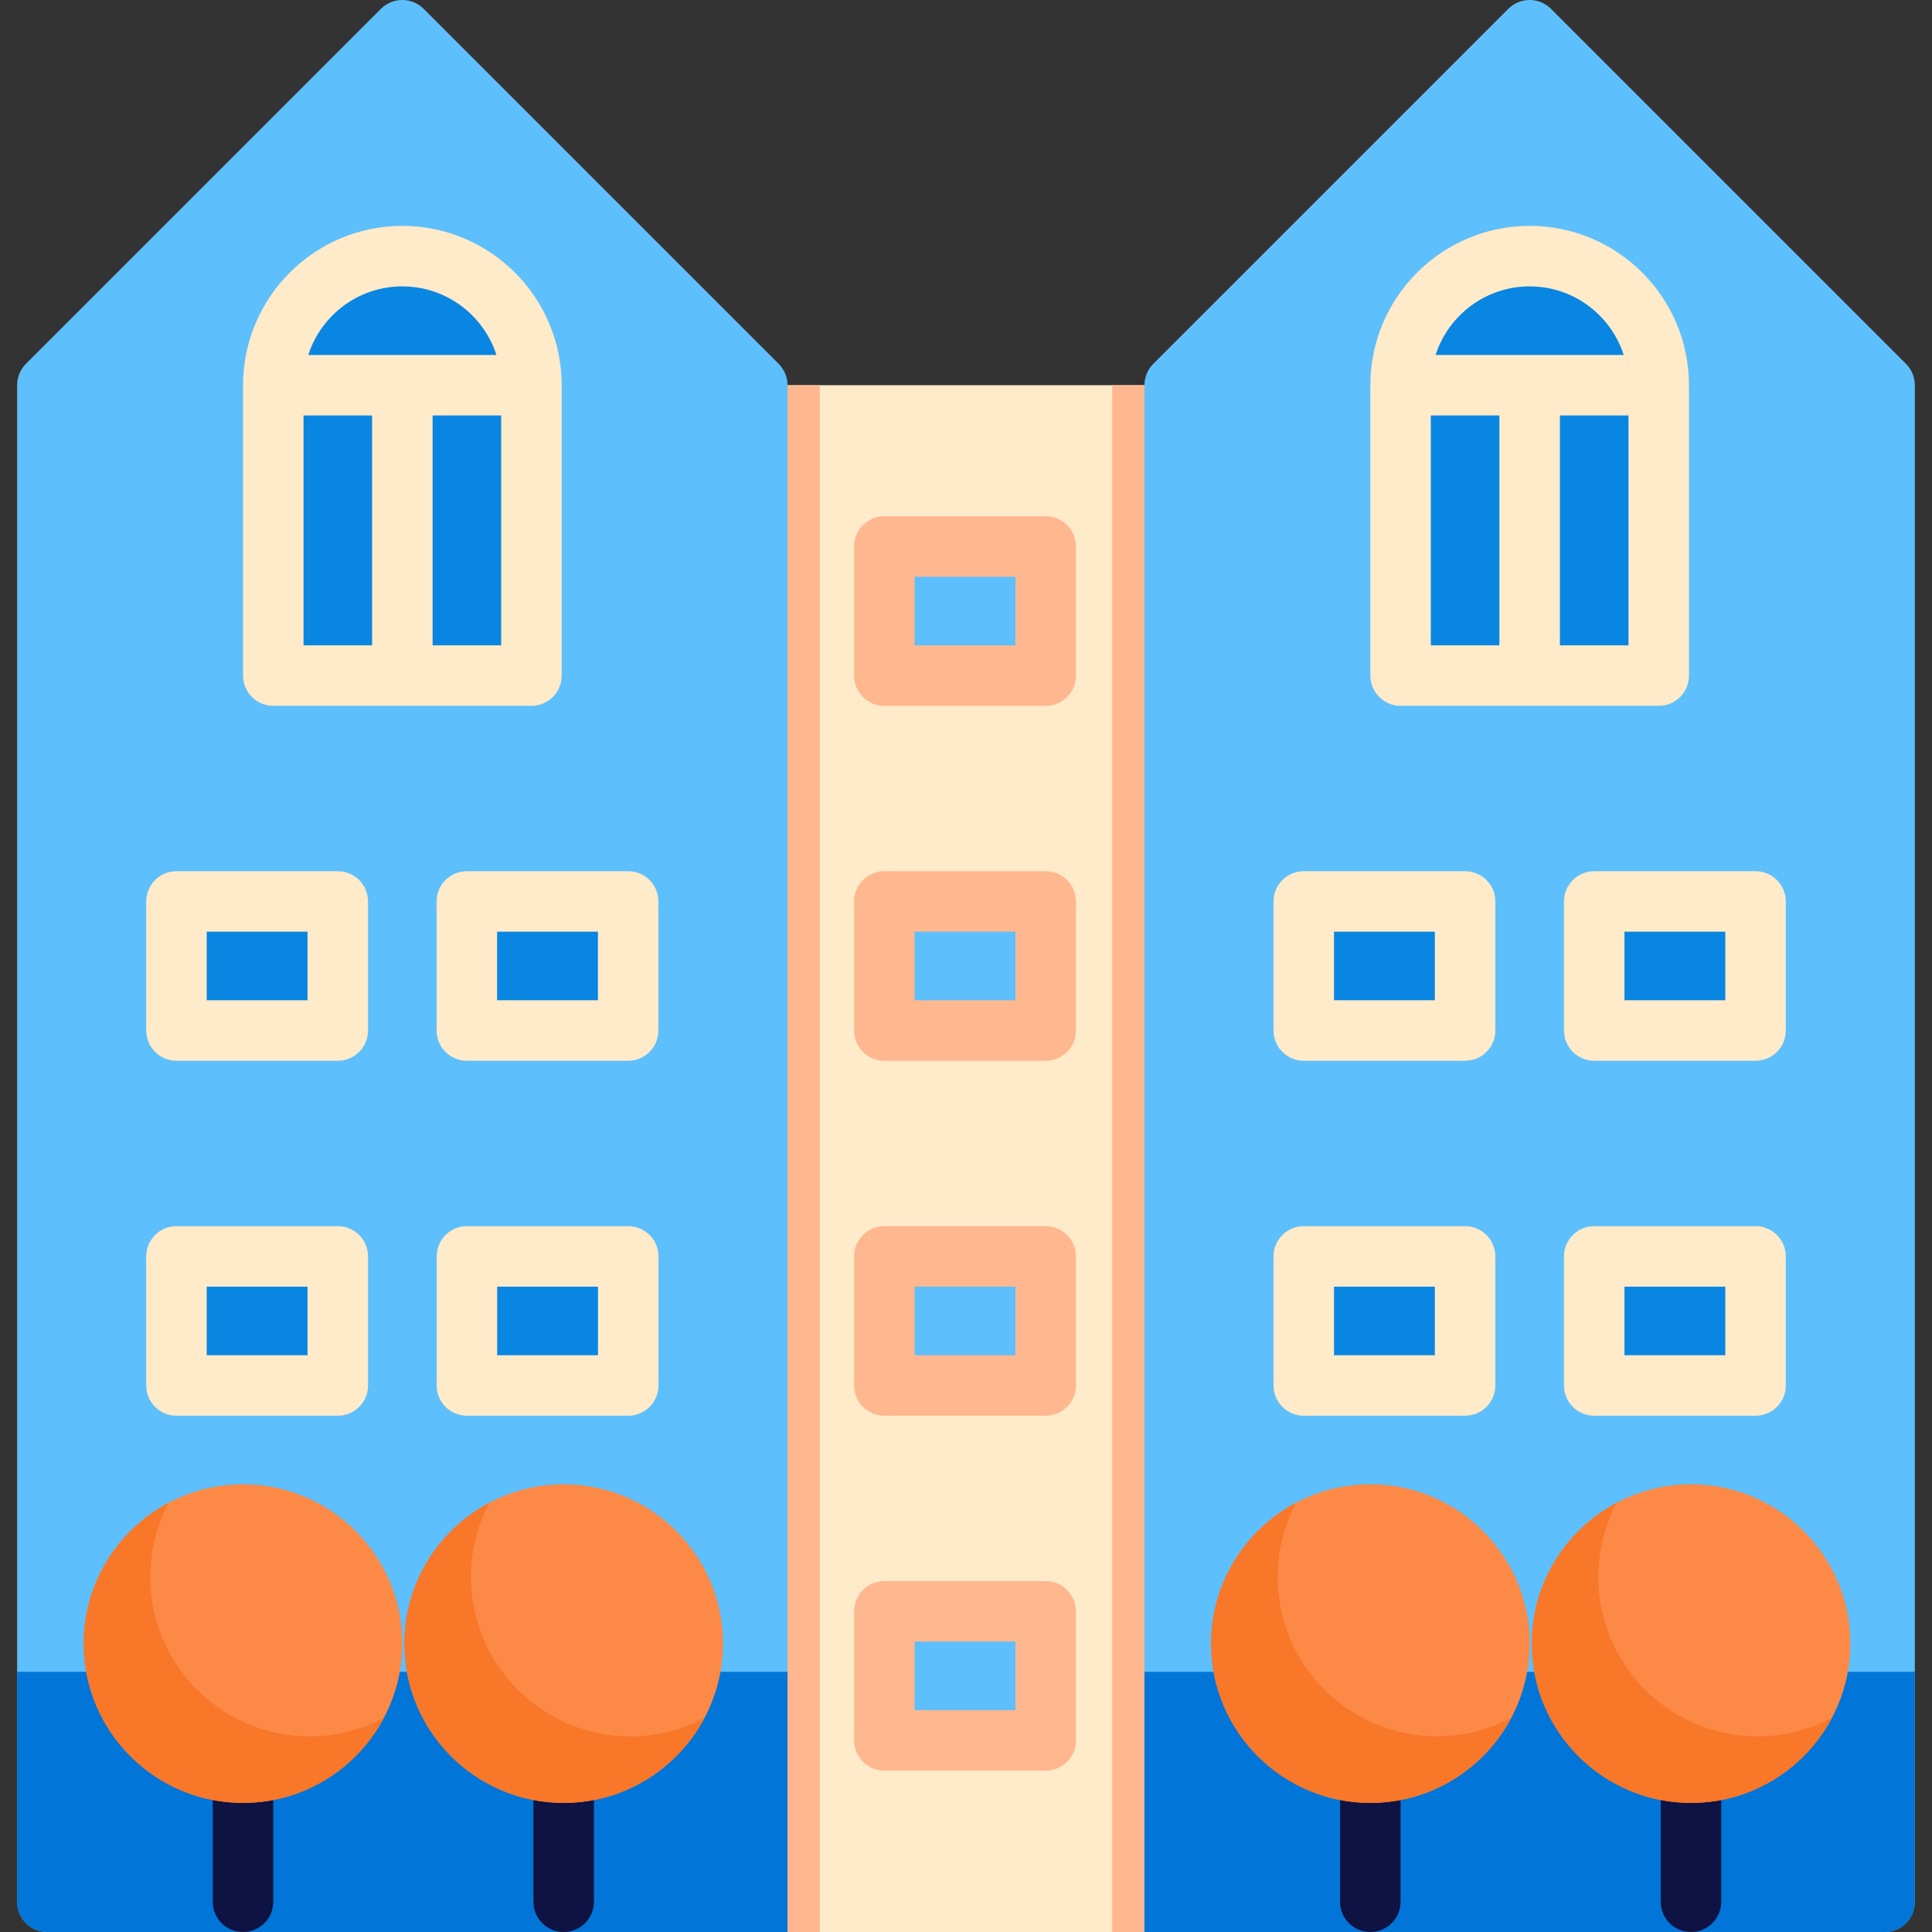 <svg width="90" height="90" viewBox="0 0 90 90" fill="none" xmlns="http://www.w3.org/2000/svg">
<rect x="0" y="0" width="90" height="90" fill="#333333" stroke="none"/>
<g clip-path="url(#clip0)">
<path d="M65.246 17.944H24.943V90.001H65.246V17.944Z" fill="#FFEAC9"/>
<path d="M38.189 17.944H24.943V90.001H38.189V17.944Z" fill="#FFB78F"/>
<path d="M65.246 17.944H51.812V90.001H65.246V17.944Z" fill="#FFB78F"/>
<path d="M48.709 25.459H41.194V31.471H48.709V25.459Z" fill="#5DBFFB"/>
<path d="M48.712 32.881H41.196C40.417 32.881 39.787 32.251 39.787 31.472V25.46C39.787 24.681 40.417 24.05 41.196 24.05H48.712C49.49 24.05 50.121 24.681 50.121 25.46V31.472C50.121 32.251 49.49 32.881 48.712 32.881ZM42.605 30.063H47.302V26.869H42.605V30.063Z" fill="#FFB78F"/>
<path d="M48.709 41.994H41.194V48.007H48.709V41.994Z" fill="#5DBFFB"/>
<path d="M48.712 49.415H41.196C40.417 49.415 39.787 48.784 39.787 48.005V41.993C39.787 41.215 40.417 40.584 41.196 40.584H48.712C49.49 40.584 50.121 41.215 50.121 41.993V48.005C50.121 48.784 49.49 49.415 48.712 49.415ZM42.605 46.596H47.302V43.402H42.605V46.596Z" fill="#FFB78F"/>
<path d="M48.709 58.527H41.194V64.54H48.709V58.527Z" fill="#5DBFFB"/>
<path d="M48.712 65.95H41.196C40.417 65.95 39.787 65.319 39.787 64.54V58.528C39.787 57.75 40.417 57.119 41.196 57.119H48.712C49.49 57.119 50.121 57.749 50.121 58.528V64.54C50.121 65.319 49.49 65.95 48.712 65.95ZM42.605 63.131H47.302V59.937H42.605V63.131Z" fill="#FFB78F"/>
<path d="M48.709 75.062H41.194V81.075H48.709V75.062Z" fill="#5DBFFB"/>
<path d="M48.712 82.484H41.196C40.417 82.484 39.787 81.853 39.787 81.074V75.062C39.787 74.284 40.417 73.653 41.196 73.653H48.712C49.49 73.653 50.121 74.283 50.121 75.062V81.074C50.121 81.853 49.49 82.484 48.712 82.484ZM42.605 79.665H47.302V76.471H42.605V79.665Z" fill="#FFB78F"/>
<path d="M88.787 16.947L72.253 0.413C71.703 -0.138 70.81 -0.138 70.26 0.413L53.726 16.947C53.461 17.211 53.313 17.57 53.313 17.943V90H87.791C88.569 90 89.2 89.369 89.2 88.591V17.943C89.2 17.57 89.052 17.211 88.787 16.947Z" fill="#5DBFFB"/>
<path d="M71.258 11.932C67.937 11.932 65.245 14.624 65.245 17.944V31.472H77.27V17.944C77.27 14.624 74.578 11.932 71.258 11.932Z" fill="#0986E2"/>
<path d="M68.251 41.994H60.735V48.007H68.251V41.994Z" fill="#0986E2"/>
<path d="M68.25 49.415H60.734C59.956 49.415 59.325 48.784 59.325 48.005V41.993C59.325 41.215 59.956 40.584 60.734 40.584H68.25C69.028 40.584 69.659 41.215 69.659 41.993V48.005C69.659 48.784 69.028 49.415 68.25 49.415ZM62.143 46.596H66.841V43.402H62.143V46.596Z" fill="#FFEAC9"/>
<path d="M81.778 41.994H74.263V48.007H81.778V41.994Z" fill="#0986E2"/>
<path d="M81.78 49.415H74.265C73.486 49.415 72.856 48.784 72.856 48.005V41.993C72.856 41.215 73.486 40.584 74.265 40.584H81.78C82.559 40.584 83.19 41.215 83.19 41.993V48.005C83.19 48.784 82.559 49.415 81.78 49.415ZM75.674 46.596H80.371V43.402H75.674V46.596Z" fill="#FFEAC9"/>
<path d="M68.251 58.527H60.735V64.54H68.251V58.527Z" fill="#0986E2"/>
<path d="M68.25 65.95H60.734C59.956 65.95 59.325 65.319 59.325 64.54V58.528C59.325 57.75 59.956 57.119 60.734 57.119H68.25C69.028 57.119 69.659 57.749 69.659 58.528V64.54C69.659 65.319 69.028 65.95 68.25 65.95ZM62.143 63.131H66.841V59.937H62.143V63.131Z" fill="#FFEAC9"/>
<path d="M81.778 58.527H74.263V64.54H81.778V58.527Z" fill="#0986E2"/>
<path d="M81.78 65.95H74.265C73.486 65.95 72.856 65.319 72.856 64.54V58.528C72.856 57.75 73.486 57.119 74.265 57.119H81.78C82.559 57.119 83.19 57.749 83.19 58.528V64.54C83.19 65.319 82.559 65.95 81.78 65.95ZM75.674 63.131H80.371V59.937H75.674V63.131Z" fill="#FFEAC9"/>
<path d="M71.258 10.522C67.165 10.522 63.836 13.852 63.836 17.944V31.472C63.836 32.25 64.467 32.881 65.245 32.881H77.27C78.049 32.881 78.679 32.251 78.679 31.472V17.944C78.679 13.852 75.35 10.522 71.258 10.522ZM71.258 13.341C73.305 13.341 75.043 14.684 75.639 16.535H66.876C67.472 14.684 69.211 13.341 71.258 13.341ZM66.654 19.353H69.848V30.063H66.654V19.353ZM72.667 30.063V19.353H75.861V30.063H72.667Z" fill="#FFEAC9"/>
<path d="M36.272 16.947L19.738 0.413C19.187 -0.138 18.295 -0.138 17.745 0.413L1.21 16.947C0.946 17.211 0.798 17.57 0.798 17.943V88.591C0.798 89.369 1.428 90 2.207 90H36.685V17.943C36.685 17.57 36.536 17.211 36.272 16.947Z" fill="#5DBFFB"/>
<path d="M18.744 11.932C15.423 11.932 12.731 14.624 12.731 17.944V31.472H24.756V17.944C24.756 14.624 22.064 11.932 18.744 11.932Z" fill="#0986E2"/>
<path d="M15.737 41.994H8.221V48.007H15.737V41.994Z" fill="#0986E2"/>
<path d="M15.736 49.415H8.22C7.442 49.415 6.811 48.784 6.811 48.005V41.993C6.811 41.215 7.441 40.584 8.22 40.584H15.736C16.514 40.584 17.145 41.215 17.145 41.993V48.005C17.145 48.784 16.514 49.415 15.736 49.415ZM9.629 46.596H14.326V43.402H9.629V46.596Z" fill="#FFEAC9"/>
<path d="M29.265 41.994H21.749V48.007H29.265V41.994Z" fill="#0986E2"/>
<path d="M29.263 49.415H21.747C20.969 49.415 20.338 48.784 20.338 48.005V41.993C20.338 41.215 20.969 40.584 21.747 40.584H29.263C30.041 40.584 30.672 41.215 30.672 41.993V48.005C30.672 48.784 30.041 49.415 29.263 49.415ZM23.157 46.596H27.854V43.402H23.157V46.596Z" fill="#FFEAC9"/>
<path d="M15.737 58.527H8.221V64.54H15.737V58.527Z" fill="#0986E2"/>
<path d="M15.736 65.95H8.22C7.442 65.95 6.811 65.319 6.811 64.54V58.528C6.811 57.75 7.441 57.119 8.22 57.119H15.736C16.514 57.119 17.145 57.749 17.145 58.528V64.54C17.145 65.319 16.514 65.95 15.736 65.95ZM9.629 63.131H14.326V59.937H9.629V63.131Z" fill="#FFEAC9"/>
<path d="M29.265 58.527H21.749V64.54H29.265V58.527Z" fill="#0986E2"/>
<path d="M29.266 65.95H21.75C20.972 65.95 20.341 65.319 20.341 64.54V58.528C20.341 57.75 20.972 57.119 21.75 57.119H29.266C30.044 57.119 30.675 57.749 30.675 58.528V64.54C30.675 65.319 30.044 65.95 29.266 65.95ZM23.16 63.131H27.857V59.937H23.16V63.131Z" fill="#FFEAC9"/>
<path d="M18.743 10.522C14.651 10.522 11.322 13.852 11.322 17.944V31.472C11.322 32.25 11.952 32.881 12.731 32.881H24.756C25.534 32.881 26.165 32.251 26.165 31.472V17.944C26.165 13.852 22.836 10.522 18.743 10.522ZM18.743 13.341C20.79 13.341 22.529 14.684 23.125 16.535H14.361C14.958 14.684 16.696 13.341 18.743 13.341ZM14.14 19.353H17.334V30.063H14.14V19.353ZM20.152 30.063V19.353H23.347V30.063H20.152Z" fill="#FFEAC9"/>
<path d="M0.798 77.88V88.59C0.798 89.368 1.428 89.999 2.207 89.999H36.685V77.88H0.798Z" fill="#0175D8"/>
<path d="M53.312 77.88V89.999H87.79C88.568 89.999 89.199 89.369 89.199 88.59V77.88H53.312Z" fill="#0175D8"/>
<path d="M78.772 90.001C77.994 90.001 77.363 89.37 77.363 88.591V79.573C77.363 78.794 77.994 78.163 78.772 78.163C79.551 78.163 80.182 78.794 80.182 79.573V88.591C80.182 89.37 79.551 90.001 78.772 90.001Z" fill="#0E1343"/>
<path d="M78.775 69.144C74.683 69.144 71.353 72.473 71.353 76.565C71.353 80.658 74.683 83.987 78.775 83.987C82.867 83.987 86.197 80.657 86.197 76.565C86.197 72.473 82.867 69.144 78.775 69.144Z" fill="#FC8946"/>
<path d="M81.875 80.887C77.783 80.887 74.454 77.558 74.454 73.465C74.454 72.216 74.765 71.038 75.313 70.004C72.96 71.25 71.353 73.723 71.353 76.566C71.353 80.658 74.683 83.987 78.775 83.987C81.618 83.987 84.091 82.38 85.337 80.027C84.303 80.575 83.125 80.887 81.875 80.887Z" fill="#F87728"/>
<path d="M63.835 90.001C63.056 90.001 62.425 89.37 62.425 88.591V79.573C62.425 78.794 63.056 78.163 63.835 78.163C64.613 78.163 65.244 78.794 65.244 79.573V88.591C65.244 89.37 64.613 90.001 63.835 90.001Z" fill="#0E1343"/>
<path d="M63.837 69.144C59.745 69.144 56.416 72.473 56.416 76.565C56.416 80.658 59.745 83.987 63.837 83.987C67.929 83.987 71.259 80.657 71.259 76.565C71.259 72.473 67.929 69.144 63.837 69.144Z" fill="#FC8946"/>
<path d="M66.937 80.887C62.845 80.887 59.516 77.558 59.516 73.465C59.516 72.216 59.828 71.038 60.375 70.004C58.023 71.25 56.416 73.723 56.416 76.566C56.416 80.658 59.745 83.987 63.837 83.987C66.68 83.987 69.153 82.38 70.399 80.027C69.365 80.575 68.187 80.887 66.937 80.887Z" fill="#F87728"/>
<path d="M26.258 90.001C25.48 90.001 24.849 89.37 24.849 88.591V79.573C24.849 78.794 25.48 78.163 26.258 78.163C27.037 78.163 27.667 78.794 27.667 79.573V88.591C27.667 89.37 27.037 90.001 26.258 90.001Z" fill="#0E1343"/>
<path d="M26.258 69.144C22.165 69.144 18.836 72.473 18.836 76.565C18.836 80.658 22.165 83.987 26.258 83.987C30.35 83.987 33.679 80.657 33.679 76.565C33.679 72.473 30.35 69.144 26.258 69.144Z" fill="#FC8946"/>
<path d="M29.358 80.887C25.265 80.887 21.936 77.558 21.936 73.465C21.936 72.216 22.248 71.038 22.796 70.004C20.443 71.25 18.836 73.723 18.836 76.566C18.836 80.658 22.165 83.987 26.258 83.987C29.1 83.987 31.573 82.38 32.82 80.027C31.785 80.575 30.607 80.887 29.358 80.887Z" fill="#F87728"/>
<path d="M11.32 90.001C10.542 90.001 9.911 89.37 9.911 88.591V79.573C9.911 78.794 10.542 78.163 11.32 78.163C12.099 78.163 12.73 78.794 12.73 79.573V88.591C12.73 89.37 12.099 90.001 11.32 90.001Z" fill="#0E1343"/>
<path d="M11.32 69.144C7.228 69.144 3.898 72.473 3.898 76.565C3.898 80.658 7.228 83.987 11.32 83.987C15.412 83.987 18.741 80.657 18.741 76.565C18.741 72.473 15.412 69.144 11.32 69.144Z" fill="#FC8946"/>
<path d="M14.42 80.887C10.328 80.887 6.998 77.558 6.998 73.465C6.998 72.216 7.31 71.038 7.858 70.004C5.505 71.25 3.898 73.723 3.898 76.566C3.898 80.658 7.228 83.987 11.32 83.987C14.162 83.987 16.636 82.38 17.882 80.027C16.848 80.575 15.67 80.887 14.42 80.887Z" fill="#F87728"/>
</g>
<defs>
<clipPath id="clip0">
<rect width="90" height="90" fill="white"/>
</clipPath>
</defs>
</svg>
